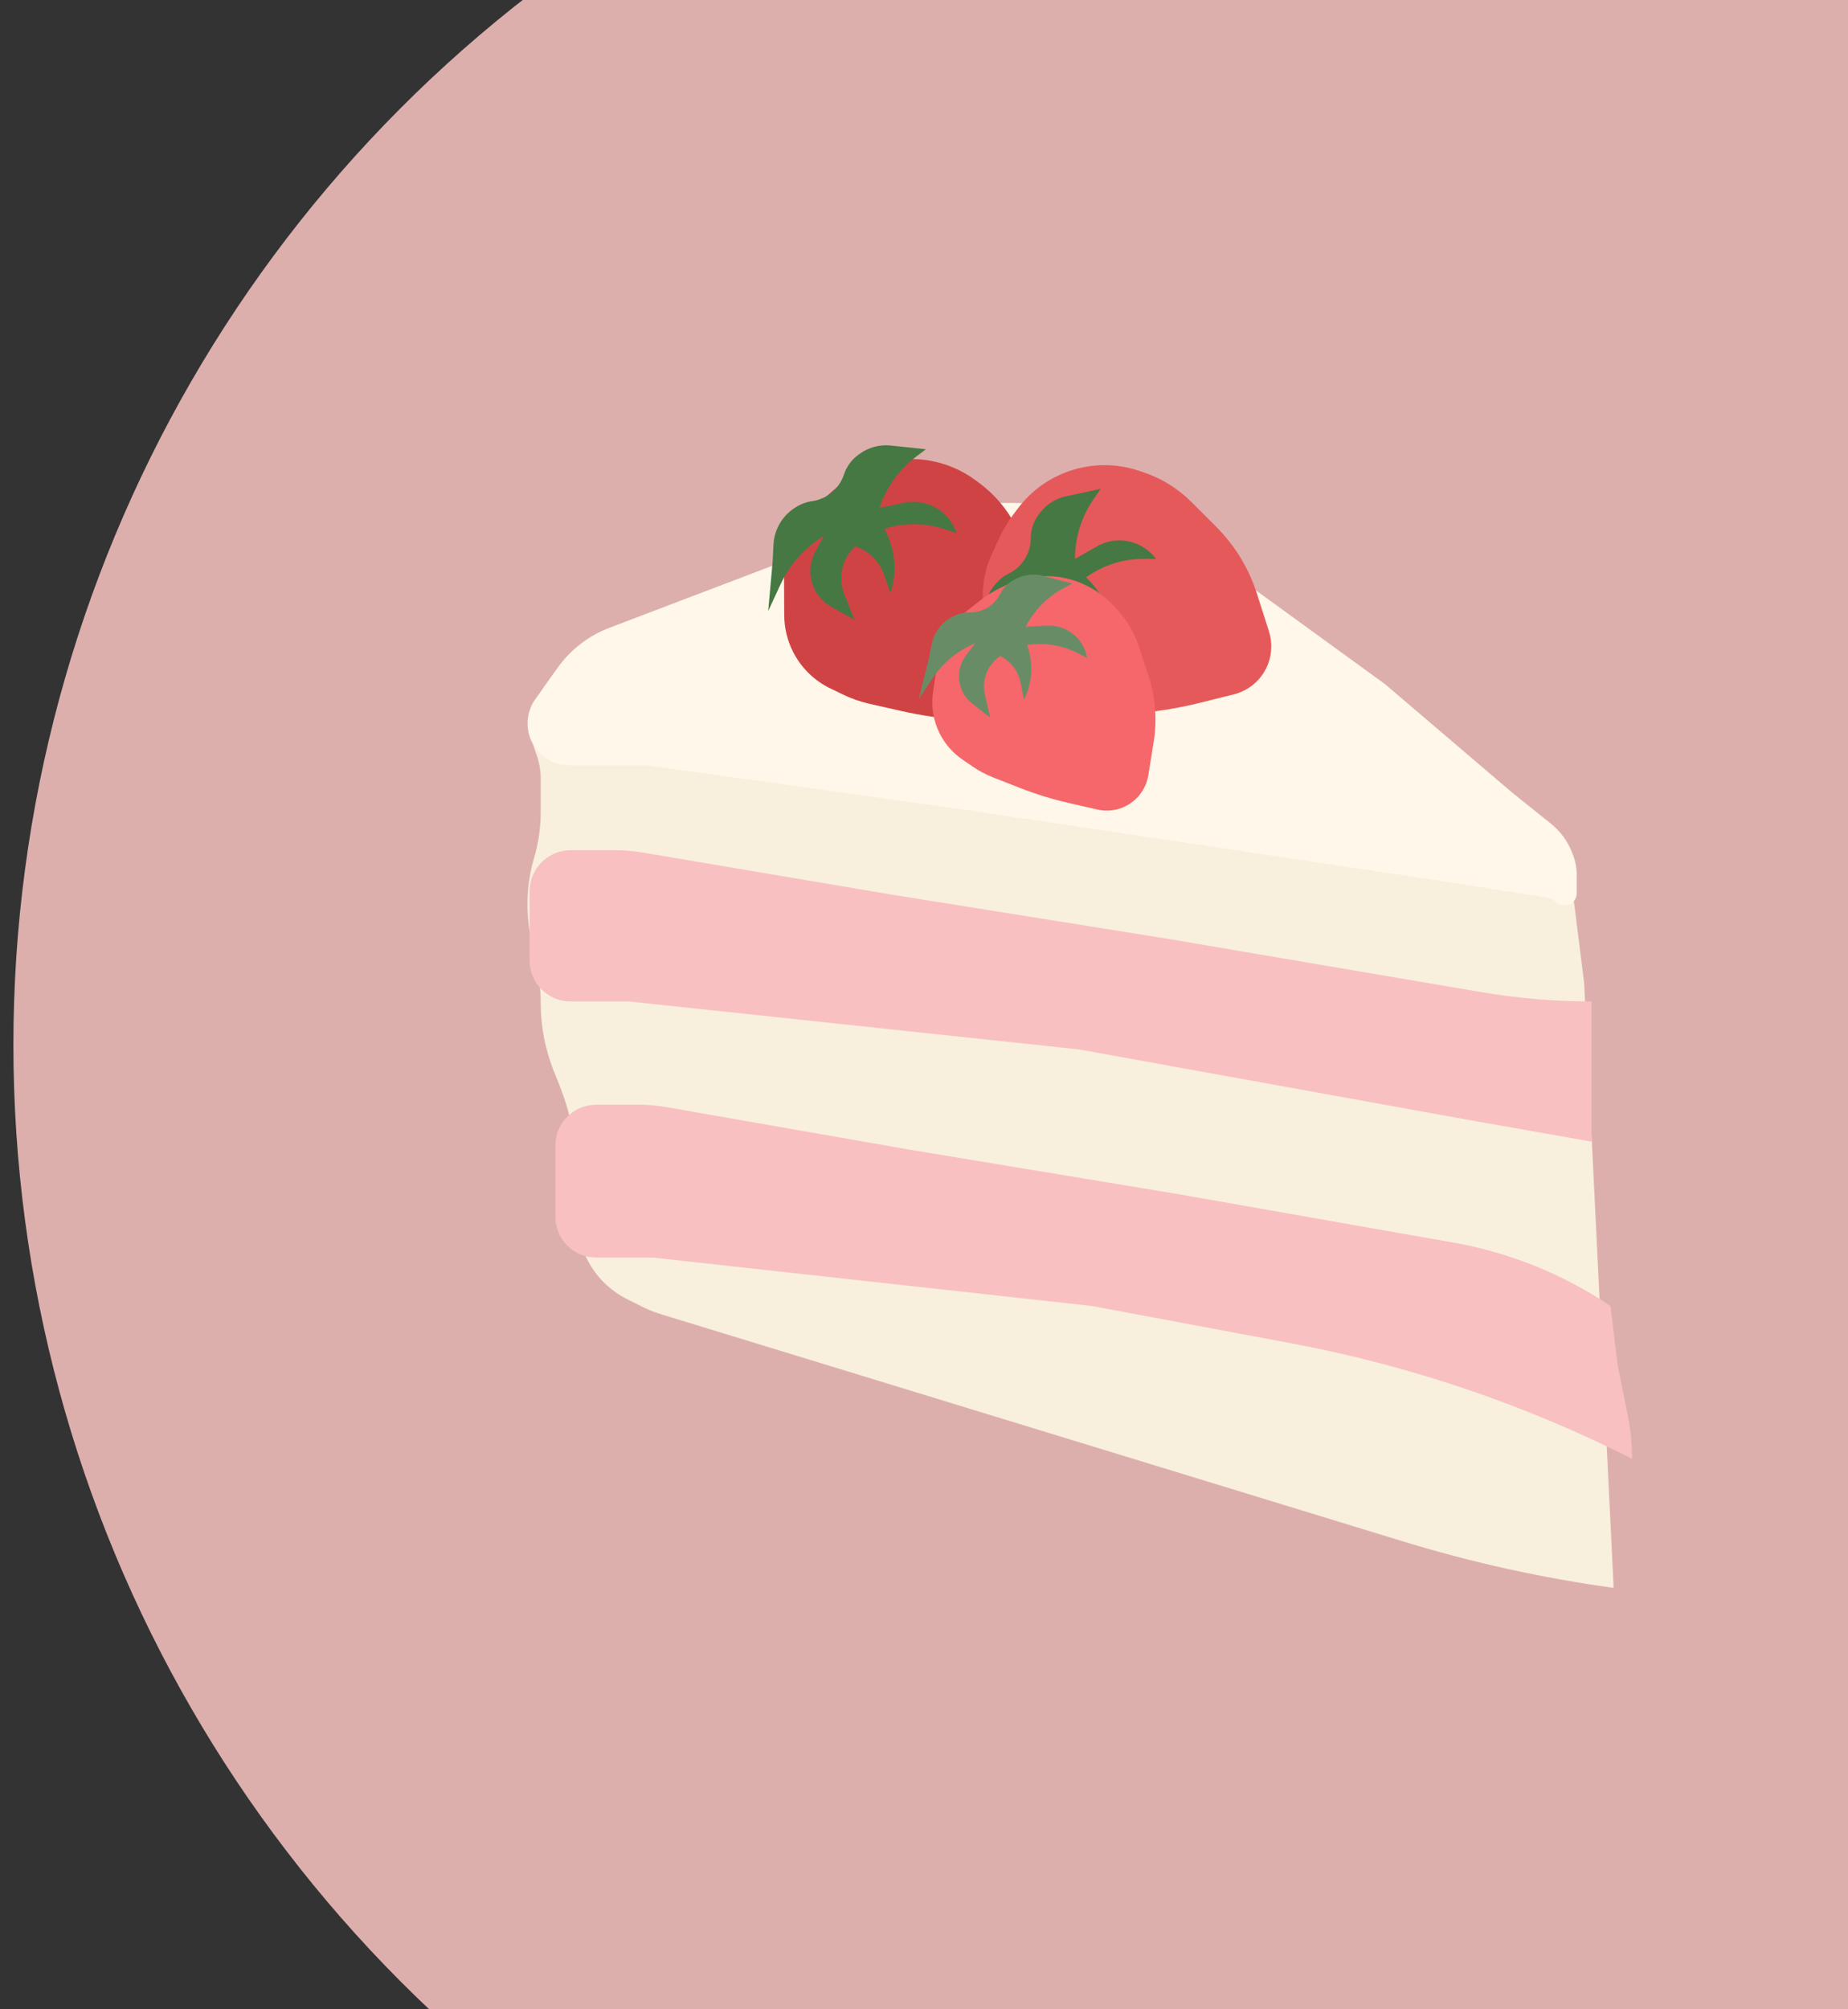 <svg width="92" height="100" viewBox="0 0 92 100" fill="none" xmlns="http://www.w3.org/2000/svg">
<rect x="0" y="0" width="92" height="100" fill="#333333" stroke="none"/>
<circle cx="66.667" cy="52" r="66" fill="#DCAFAD"/>
<path d="M78.864 48.924L80.333 79.027C76.79 78.539 73.291 77.767 69.871 76.721L32.892 65.403C32.581 65.308 32.278 65.187 31.987 65.042L31.216 64.656C29.707 63.902 28.753 62.359 28.753 60.672V58.737C28.753 57.105 28.442 55.487 27.836 53.972L27.574 53.318C27.141 52.234 26.918 51.078 26.918 49.91C26.918 49.255 26.848 48.601 26.708 47.961L26.442 46.735C26.152 45.401 26.202 44.016 26.587 42.707C26.806 41.961 26.918 41.187 26.918 40.409V38.75C26.918 38.316 26.838 37.887 26.682 37.482C26.256 36.374 26.415 35.127 27.105 34.161L27.763 33.239C28.409 32.336 29.307 31.642 30.346 31.247L43.336 26.305C44.866 25.723 46.464 25.337 48.091 25.157C52.892 24.623 57.719 25.9 61.628 28.738L68.952 34.056L75.193 39.379C76.959 40.791 78.103 42.837 78.384 45.081L78.864 48.924Z" fill="#F9EFDD"/>
<path d="M68.952 34.056L75.193 39.379L77.208 40.991C77.691 41.378 78.061 41.888 78.278 42.467L78.32 42.579C78.437 42.891 78.497 43.221 78.497 43.553V44.45C78.497 44.612 78.433 44.766 78.319 44.88C78.105 45.094 77.767 45.118 77.525 44.937L77.376 44.825C77.269 44.744 77.143 44.691 77.01 44.671L71.338 43.784L48.027 40.297L32.241 38.094H28.351C27.488 38.094 26.713 37.562 26.403 36.756C26.151 36.102 26.245 35.365 26.653 34.794L27.763 33.239C28.409 32.336 29.307 31.642 30.346 31.247L43.336 26.305C44.866 25.723 46.464 25.337 48.091 25.157C52.892 24.623 57.719 25.9 61.628 28.738L68.952 34.056Z" fill="#FFF7E9"/>
<path d="M58.122 46.721L73.764 49.38C75.57 49.687 77.399 49.842 79.231 49.842V52.228V55.716V56.817L72.99 55.716L53.717 52.228L31.323 49.842H28.406C27.919 49.842 27.449 49.668 27.079 49.351C26.627 48.963 26.367 48.398 26.367 47.803V45.253V44.355C26.367 43.76 26.627 43.194 27.079 42.807C27.449 42.49 27.919 42.316 28.406 42.316H30.644C31.096 42.316 31.547 42.354 31.992 42.429L44.356 44.519L58.122 46.721Z" fill="#F8C0C1"/>
<path d="M58.664 59.433L72.335 61.838C75.14 62.331 77.811 63.408 80.175 64.998L80.534 67.966L81.029 70.399C81.176 71.124 81.251 71.863 81.251 72.603C75.9 69.896 70.192 67.962 64.298 66.858L54.362 64.998L32.492 62.586H29.675C29.18 62.586 28.703 62.405 28.333 62.077C27.9 61.693 27.652 61.142 27.652 60.564V57.949V57.004C27.652 56.425 27.9 55.875 28.333 55.491C28.703 55.163 29.18 54.981 29.675 54.981H31.825C32.269 54.981 32.712 55.02 33.149 55.096L45.219 57.207L58.664 59.433Z" fill="#F8C0C1"/>
<path d="M52.257 31.543L52.243 33.52C52.239 34.066 52.054 34.594 51.718 35.023C51.213 35.666 50.422 36.016 49.606 35.957L48.646 35.888L47.914 35.836C46.894 35.762 45.88 35.613 44.882 35.388L43.288 35.028C42.833 34.925 42.392 34.772 41.973 34.569L41.342 34.265C40.538 33.877 39.883 33.236 39.48 32.439C39.195 31.876 39.045 31.254 39.042 30.623L39.033 28.88C39.031 28.364 39.111 27.85 39.272 27.359C39.489 26.698 39.846 26.092 40.32 25.583L40.916 24.942C41.232 24.603 41.582 24.297 41.962 24.032L42.266 23.819C43.165 23.19 44.234 22.85 45.331 22.845C46.498 22.839 47.636 23.212 48.573 23.907L48.767 24.051C49.529 24.616 50.149 25.352 50.578 26.199L51.368 27.759C51.961 28.931 52.266 30.229 52.257 31.543Z" fill="#D04345"/>
<path d="M46.097 22.359L45.626 22.712C44.766 23.358 44.125 24.252 43.79 25.273L45.021 25.021C45.166 24.991 45.315 24.975 45.463 24.975C46.381 24.97 47.21 25.522 47.561 26.37L47.627 26.531L47.035 26.337C46.059 26.017 45.008 26.01 44.028 26.317L44.102 26.464C44.58 27.408 44.663 28.503 44.334 29.508L43.999 28.575C43.764 27.921 43.241 27.411 42.581 27.195C41.921 27.791 41.701 28.736 42.029 29.563L42.541 30.852L41.372 30.192C41.07 30.021 40.816 29.776 40.636 29.479C40.263 28.863 40.244 28.095 40.587 27.462L41.011 26.68C40.068 27.253 39.316 28.093 38.853 29.094L38.243 30.409L38.463 27.97L38.507 27.104C38.546 26.338 38.961 25.642 39.617 25.244L39.67 25.212C39.898 25.073 40.152 24.982 40.416 24.943L40.444 24.939C41.177 24.83 41.786 24.317 42.016 23.613C42.143 23.226 42.388 22.888 42.717 22.646L42.787 22.594C43.236 22.265 43.79 22.115 44.343 22.173L46.097 22.359Z" fill="#467843"/>
<path d="M62.571 29.536L63.173 31.42C63.339 31.939 63.328 32.498 63.142 33.01C62.863 33.779 62.22 34.358 61.426 34.557L60.492 34.79L59.78 34.968C58.788 35.216 57.779 35.389 56.76 35.486L55.133 35.642C54.669 35.686 54.202 35.677 53.74 35.615L53.046 35.523C52.161 35.405 51.34 34.999 50.709 34.367C50.262 33.921 49.926 33.377 49.726 32.778L49.175 31.125C49.012 30.635 48.928 30.121 48.928 29.605C48.928 28.909 49.079 28.222 49.371 27.591L49.738 26.796C49.932 26.375 50.17 25.976 50.448 25.605L50.671 25.308C51.329 24.43 52.239 23.774 53.28 23.427C54.387 23.058 55.584 23.058 56.691 23.427L56.92 23.504C57.821 23.804 58.639 24.31 59.311 24.981L60.547 26.217C61.476 27.147 62.17 28.284 62.571 29.536Z" fill="#E5595B"/>
<path d="M54.802 24.328L54.465 24.81C53.848 25.691 53.517 26.74 53.517 27.815L54.608 27.192C54.737 27.118 54.873 27.057 55.014 27.01C55.885 26.72 56.845 26.986 57.442 27.683L57.556 27.815H56.932C55.905 27.815 54.904 28.136 54.068 28.733L54.185 28.85C54.933 29.598 55.353 30.612 55.353 31.67L54.744 30.887C54.318 30.338 53.662 30.018 52.967 30.018C52.525 30.79 52.61 31.756 53.18 32.44L54.068 33.505L52.752 33.242C52.411 33.174 52.094 33.02 51.83 32.794C51.284 32.325 51.027 31.601 51.156 30.893L51.315 30.018C50.597 30.855 50.145 31.888 50.016 32.983L49.846 34.423L49.295 32.037L49.067 31.2C48.866 30.46 49.044 29.669 49.542 29.087L49.583 29.04C49.757 28.837 49.969 28.671 50.208 28.552L50.233 28.539C50.896 28.208 51.315 27.531 51.315 26.79C51.315 26.382 51.442 25.985 51.679 25.653L51.73 25.581C52.053 25.129 52.534 24.814 53.078 24.697L54.802 24.328Z" fill="#467843"/>
<path d="M57.434 36.923L57.167 38.583C57.093 39.04 56.87 39.46 56.532 39.777C56.024 40.252 55.314 40.444 54.637 40.29L53.839 40.108L53.231 39.969C52.383 39.776 51.551 39.519 50.742 39.201L49.448 38.693C49.08 38.548 48.729 38.362 48.403 38.138L47.912 37.8C47.287 37.371 46.82 36.747 46.584 36.026C46.417 35.516 46.371 34.974 46.45 34.444L46.668 32.978C46.733 32.544 46.867 32.123 47.065 31.731C47.333 31.204 47.711 30.741 48.175 30.374L48.759 29.913C49.068 29.669 49.402 29.457 49.755 29.283L50.038 29.144C50.874 28.731 51.817 28.584 52.739 28.721C53.72 28.867 54.628 29.327 55.325 30.032L55.469 30.178C56.037 30.752 56.463 31.45 56.714 32.217L57.176 33.63C57.523 34.691 57.611 35.821 57.434 36.923Z" fill="#F5676A"/>
<path d="M53.38 29.042L52.938 29.278C52.132 29.709 51.478 30.377 51.065 31.192L52.131 31.139C52.258 31.133 52.384 31.139 52.509 31.157C53.281 31.272 53.906 31.843 54.091 32.601L54.126 32.745L53.653 32.505C52.875 32.11 51.992 31.968 51.129 32.1L51.173 32.233C51.453 33.088 51.381 34.018 50.974 34.82L50.814 33.993C50.701 33.413 50.327 32.918 49.8 32.65C49.169 33.066 48.862 33.831 49.031 34.568L49.295 35.718L48.398 35.012C48.166 34.83 47.985 34.591 47.872 34.318C47.638 33.753 47.721 33.105 48.091 32.618L48.548 32.015C47.682 32.374 46.942 32.983 46.423 33.764L45.741 34.791L46.241 32.77L46.39 32.048C46.521 31.41 46.96 30.878 47.562 30.629L47.611 30.608C47.821 30.521 48.046 30.477 48.273 30.479L48.297 30.479C48.926 30.482 49.504 30.13 49.789 29.568C49.946 29.259 50.195 29.007 50.502 28.846L50.568 28.812C50.987 28.593 51.473 28.539 51.93 28.659L53.38 29.042Z" fill="#688D66"/>
</svg>

